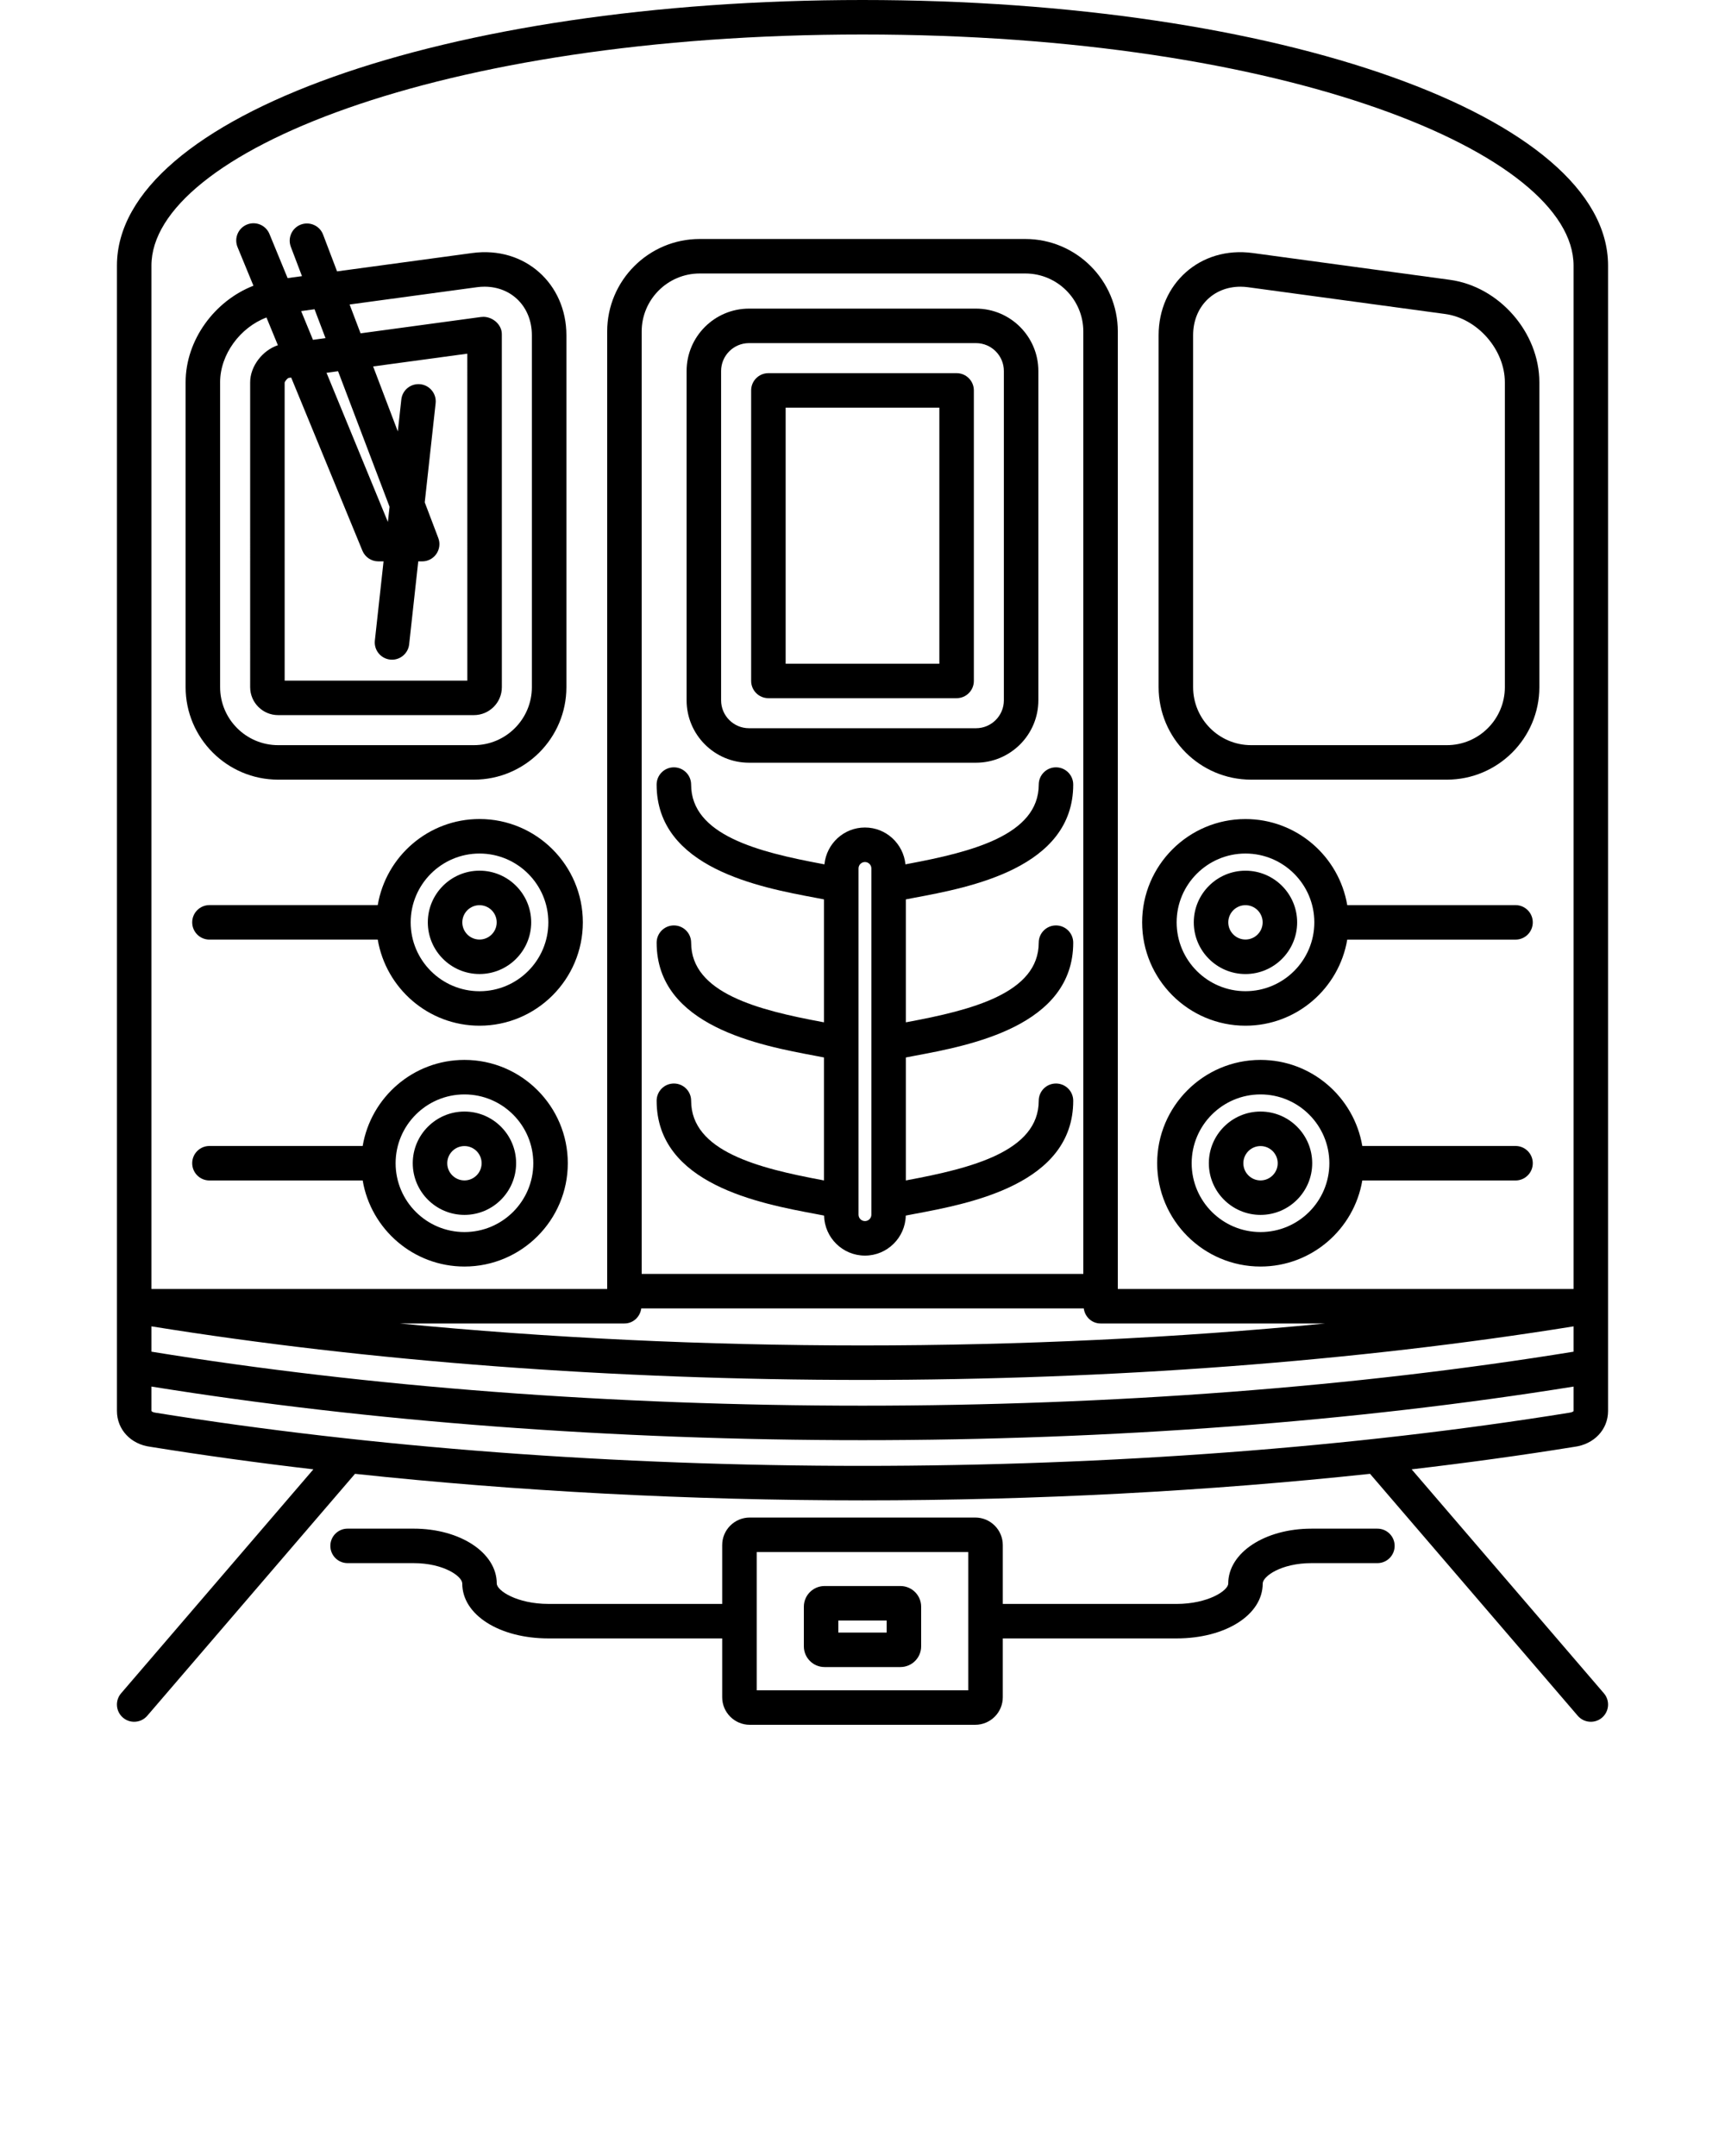 <svg xmlns="http://www.w3.org/2000/svg" xmlns:xlink="http://www.w3.org/1999/xlink" version="1.1" x="0px" y="0px" viewBox="0 0 100 125" enable-background="new 0 0 100 100" xml:space="preserve"><g><path d="M50,0C25.764,0,6.779,6.765,6.779,15.4v66.403c0,1.079,0.808,1.935,1.931,2.078c3.06,0.493,6.222,0.929,9.457,1.308   L7.02,98.174c-0.359,0.419-0.312,1.051,0.107,1.41c0.188,0.162,0.42,0.241,0.651,0.241c0.281,0,0.561-0.118,0.759-0.349   L20.58,85.449c9.395,1.006,19.367,1.539,29.42,1.539c10.061,0,20.035-0.534,29.422-1.539l12.041,14.027   c0.197,0.23,0.477,0.349,0.758,0.349c0.232,0,0.463-0.079,0.652-0.241c0.418-0.359,0.467-0.991,0.107-1.41L81.834,85.189   c3.227-0.378,6.377-0.811,9.422-1.303c1.156-0.146,1.965-1.003,1.965-2.083V15.4C93.221,6.765,74.236,0,50,0z M62.801,73.859   H37.199V19.219c0-1.854,1.509-3.363,3.364-3.363h18.875c1.855,0,3.363,1.509,3.363,3.363V73.859z M36.199,76.732   c0.508,0,0.909-0.383,0.975-0.873h25.653c0.066,0.49,0.467,0.873,0.975,0.873h13.027C68.217,77.57,59.15,78.006,50,78.006   c-9.15,0-18.216-0.436-26.828-1.273H36.199z M8.779,76.899C21.364,78.927,35.578,80.006,50,80.006   c14.422,0,28.637-1.079,41.221-3.106v1.468C78.656,80.412,64.434,81.498,50,81.498c-14.432,0-28.657-1.086-41.221-3.131V76.899z    M8.779,15.4C8.779,8.93,25.342,2,50,2c24.658,0,41.221,6.93,41.221,13.4v59.332h-26.42V19.219c0-2.957-2.406-5.363-5.363-5.363   H40.563c-2.958,0-5.364,2.406-5.364,5.363v55.514H8.779V15.4z M90.971,81.907C78.482,83.923,64.314,84.988,50,84.988   c-14.313,0-28.481-1.065-41.004-3.086c-0.136-0.018-0.207-0.072-0.217-0.099v-1.413C21.371,82.418,35.583,83.498,50,83.498   c14.418,0,28.629-1.08,41.221-3.107v1.422C91.211,81.83,91.139,81.885,90.971,81.907z"/><path d="M43.421,44.221h13.157c1.994,0,3.617-1.623,3.617-3.617V21.51c0-1.994-1.623-3.617-3.617-3.617H43.421   c-1.995,0-3.618,1.623-3.618,3.617v19.094C39.803,42.598,41.426,44.221,43.421,44.221z M41.803,21.51   c0-0.892,0.726-1.617,1.618-1.617h13.157c0.893,0,1.617,0.726,1.617,1.617v19.094c0,0.892-0.725,1.617-1.617,1.617H43.421   c-0.893,0-1.618-0.726-1.618-1.617V21.51z"/><path d="M44.545,40.479h10.91c0.553,0,1-0.447,1-1V22.635c0-0.553-0.447-1-1-1h-10.91c-0.553,0-1,0.447-1,1v16.844   C43.545,40.031,43.993,40.479,44.545,40.479z M45.545,23.635h8.91v14.844h-8.91V23.635z"/><path d="M52.197,91.954h-4.396c-0.662,0-1.201,0.538-1.201,1.199v2.297c0,0.663,0.539,1.202,1.201,1.202h4.396   c0.664,0,1.203-0.539,1.203-1.202v-2.297C53.4,92.492,52.861,91.954,52.197,91.954z M51.4,94.652h-2.8v-0.698h2.8V94.652z"/><path d="M16.125,45.203h11.347c2.957,0,5.363-2.406,5.363-5.363V19.438c0-2.981-2.406-5.18-5.459-4.768l-7.836,1.064l-0.811-2.133   c-0.195-0.517-0.772-0.773-1.29-0.58c-0.516,0.196-0.775,0.773-0.579,1.29l0.646,1.7l-0.833,0.113l-1.053-2.56   c-0.21-0.511-0.794-0.755-1.306-0.544c-0.511,0.209-0.754,0.794-0.544,1.305l0.922,2.241c-2.252,0.877-3.932,3.149-3.932,5.598   V39.84C10.76,42.797,13.167,45.203,16.125,45.203z M18.234,17.93l0.636,1.674l-0.727,0.098l-0.685-1.666L18.234,17.93z    M16.724,21.912l0.157-0.021l4.128,10.037c0.154,0.375,0.52,0.619,0.925,0.619h0.301l-0.504,4.59   c-0.061,0.549,0.336,1.043,0.885,1.104c0.037,0.004,0.074,0.006,0.11,0.006c0.504,0,0.937-0.379,0.993-0.891l0.528-4.809h0.227   c0.329,0,0.637-0.161,0.823-0.432s0.229-0.615,0.111-0.923l-0.785-2.067l0.631-5.744c0.061-0.55-0.336-1.043-0.885-1.104   c-0.558-0.057-1.043,0.336-1.104,0.885l-0.203,1.852l-1.431-3.768l5.459-0.741l0.002,18.956H16.502l-0.001-17.275   C16.518,22.098,16.659,21.938,16.724,21.912z M22.583,29.383l-0.097,0.879l-3.557-8.648l0.669-0.091L22.583,29.383z M12.76,22.165   c0-1.625,1.171-3.186,2.688-3.757l0.661,1.607c-0.889,0.295-1.607,1.219-1.607,2.149V39.84c0,0.895,0.728,1.621,1.622,1.621h11.347   c0.895,0,1.622-0.727,1.622-1.621l-0.002-20.47c0-0.55-0.521-0.997-1.07-1.001c-0.065,0.01-0.095,0.004-0.142,0.01l-6.977,0.947   l-0.635-1.672l7.377-1.002c0.149-0.021,0.297-0.031,0.441-0.031c1.593,0,2.748,1.185,2.748,2.816V39.84   c0,1.854-1.509,3.363-3.363,3.363H16.125c-1.855,0-3.364-1.509-3.364-3.363V22.165z"/><path d="M72.529,45.203h11.346c2.957,0,5.363-2.406,5.363-5.363V22.165c0-2.888-2.328-5.554-5.189-5.942L72.623,14.67   c-3.049-0.412-5.457,1.786-5.457,4.768V39.84C67.166,42.797,69.572,45.203,72.529,45.203z M69.166,19.438   c0-1.632,1.154-2.816,2.746-2.816c0.145,0,0.293,0.011,0.441,0.031l11.426,1.552c1.875,0.255,3.459,2.069,3.459,3.961V39.84   c0,1.854-1.508,3.363-3.363,3.363H72.529c-1.855,0-3.363-1.509-3.363-3.363V19.438z"/><path d="M27.798,47.485c-2.962,0-5.423,2.163-5.9,4.991h-9.756c-0.553,0-1,0.447-1,1s0.447,1,1,1h9.756   c0.478,2.828,2.938,4.992,5.9,4.992c3.303,0,5.99-2.688,5.99-5.992S31.101,47.485,27.798,47.485z M27.798,57.469   c-2.201,0-3.991-1.791-3.991-3.992s1.79-3.991,3.991-3.991c2.2,0,3.99,1.79,3.99,3.991S29.999,57.469,27.798,57.469z"/><path d="M27.798,50.48c-1.652,0-2.997,1.344-2.997,2.996s1.345,2.996,2.997,2.996s2.996-1.344,2.996-2.996   S29.451,50.48,27.798,50.48z M27.798,54.473c-0.55,0-0.997-0.447-0.997-0.996s0.447-0.996,0.997-0.996   c0.549,0,0.996,0.447,0.996,0.996S28.347,54.473,27.798,54.473z"/><path d="M72.201,59.468c2.963,0,5.424-2.163,5.9-4.991h9.756c0.553,0,1-0.447,1-1s-0.447-1-1-1h-9.756   c-0.477-2.828-2.938-4.99-5.9-4.99c-3.303,0-5.99,2.688-5.99,5.99C66.211,56.78,68.898,59.468,72.201,59.468z M72.201,49.486   c2.201,0,3.992,1.789,3.992,3.99s-1.791,3.991-3.992,3.991c-2.199,0-3.99-1.79-3.99-3.991S70.002,49.486,72.201,49.486z"/><path d="M26.925,61.451c-2.962,0-5.423,2.162-5.9,4.99h-8.883c-0.553,0-1,0.447-1,1s0.447,1,1,1h8.883   c0.478,2.828,2.938,4.99,5.9,4.99c3.304,0,5.991-2.688,5.991-5.99S30.229,61.451,26.925,61.451z M26.925,71.432   c-2.201,0-3.991-1.789-3.991-3.99s1.79-3.99,3.991-3.99s3.991,1.789,3.991,3.99S29.126,71.432,26.925,71.432z"/><path d="M72.201,56.473c1.652,0,2.996-1.344,2.996-2.996s-1.344-2.996-2.996-2.996s-2.996,1.344-2.996,2.996   S70.549,56.473,72.201,56.473z M72.201,52.48c0.549,0,0.996,0.447,0.996,0.996s-0.447,0.996-0.996,0.996s-0.996-0.447-0.996-0.996   S71.652,52.48,72.201,52.48z"/><path d="M60.217,45.488c0,2.935-3.914,3.911-7.582,4.597c-0.053,0.01-0.094,0.019-0.145,0.028   c-0.121-1.196-1.121-2.136-2.348-2.136c-1.228,0-2.229,0.939-2.349,2.136c-0.052-0.01-0.093-0.019-0.146-0.028   c-3.669-0.685-7.582-1.662-7.582-4.597c0-0.552-0.447-1-1-1s-1,0.448-1,1c0,4.842,5.994,5.961,9.214,6.563   c0.18,0.033,0.33,0.063,0.489,0.094v7.127c-0.043-0.008-0.076-0.014-0.12-0.022c-3.668-0.685-7.582-1.661-7.582-4.596   c0-0.552-0.447-1-1-1s-1,0.448-1,1c0,4.842,5.995,5.961,9.216,6.562c0.178,0.033,0.328,0.063,0.486,0.094v7.129   c-0.043-0.009-0.075-0.016-0.119-0.023c-3.669-0.686-7.583-1.662-7.583-4.597c0-0.552-0.447-1-1-1s-1,0.448-1,1   c0,4.841,5.995,5.961,9.216,6.563c0.181,0.033,0.332,0.063,0.491,0.094c0.028,1.284,1.077,2.321,2.369,2.321   c1.289,0,2.338-1.037,2.367-2.321c0.16-0.031,0.311-0.061,0.49-0.094c3.221-0.603,9.217-1.723,9.217-6.563c0-0.552-0.447-1-1-1   s-1,0.448-1,1c0,2.935-3.914,3.911-7.584,4.597c-0.043,0.008-0.076,0.015-0.119,0.023v-7.129c0.16-0.031,0.309-0.061,0.488-0.094   c3.221-0.601,9.215-1.72,9.215-6.562c0-0.552-0.447-1-1-1s-1,0.448-1,1c0,2.935-3.914,3.911-7.582,4.596   c-0.045,0.009-0.078,0.015-0.121,0.022v-7.127c0.16-0.031,0.311-0.061,0.488-0.094c3.221-0.602,9.215-1.721,9.215-6.563   c0-0.552-0.447-1-1-1S60.217,44.937,60.217,45.488z M50.514,70.424c0,0.205-0.166,0.372-0.371,0.372   c-0.207,0-0.373-0.167-0.373-0.372V50.35c0-0.205,0.166-0.372,0.373-0.372c0.205,0,0.371,0.167,0.371,0.372V70.424z"/><path d="M87.857,66.441h-8.883c-0.479-2.828-2.939-4.99-5.9-4.99c-3.303,0-5.992,2.688-5.992,5.99s2.689,5.99,5.992,5.99   c2.961,0,5.422-2.162,5.9-4.99h8.883c0.553,0,1-0.447,1-1S88.41,66.441,87.857,66.441z M73.074,71.432   c-2.201,0-3.992-1.789-3.992-3.99s1.791-3.99,3.992-3.99s3.99,1.789,3.99,3.99S75.275,71.432,73.074,71.432z"/><path d="M79.85,88.628h-3.824c-2.705,0-4.824,1.398-4.824,3.183c0,0.405-1.168,1.182-3,1.182H58.133V89.58   c0-0.881-0.717-1.597-1.598-1.597H43.464c-0.881,0-1.598,0.716-1.598,1.597v3.412H31.798c-1.832,0-3-0.776-3-1.182   c0-1.784-2.118-3.183-4.823-3.183h-3.824c-0.553,0-1,0.447-1,1s0.447,1,1,1h3.824c1.751,0,2.823,0.766,2.823,1.183   c0,1.813,2.149,3.182,5,3.182h10.068v3.41c0,0.881,0.717,1.598,1.598,1.598h13.071c0.881,0,1.598-0.717,1.598-1.598v-3.41h10.068   c2.852,0,5-1.368,5-3.182c0-0.417,1.072-1.183,2.824-1.183h3.824c0.553,0,1-0.447,1-1S80.402,88.628,79.85,88.628z M56.133,98   H43.867v-8.017h12.266V98z"/><path d="M26.925,64.445c-1.652,0-2.997,1.344-2.997,2.996s1.345,2.996,2.997,2.996c1.651,0,2.995-1.344,2.995-2.996   S28.577,64.445,26.925,64.445z M26.925,68.438c-0.55,0-0.997-0.447-0.997-0.996s0.447-0.996,0.997-0.996   c0.549,0,0.995,0.447,0.995,0.996S27.474,68.438,26.925,68.438z"/><path d="M73.074,64.445c-1.652,0-2.996,1.344-2.996,2.996s1.344,2.996,2.996,2.996s2.996-1.344,2.996-2.996   S74.727,64.445,73.074,64.445z M73.074,68.438c-0.549,0-0.996-0.447-0.996-0.996s0.447-0.996,0.996-0.996s0.996,0.447,0.996,0.996   S73.623,68.438,73.074,68.438z"/></g></svg>